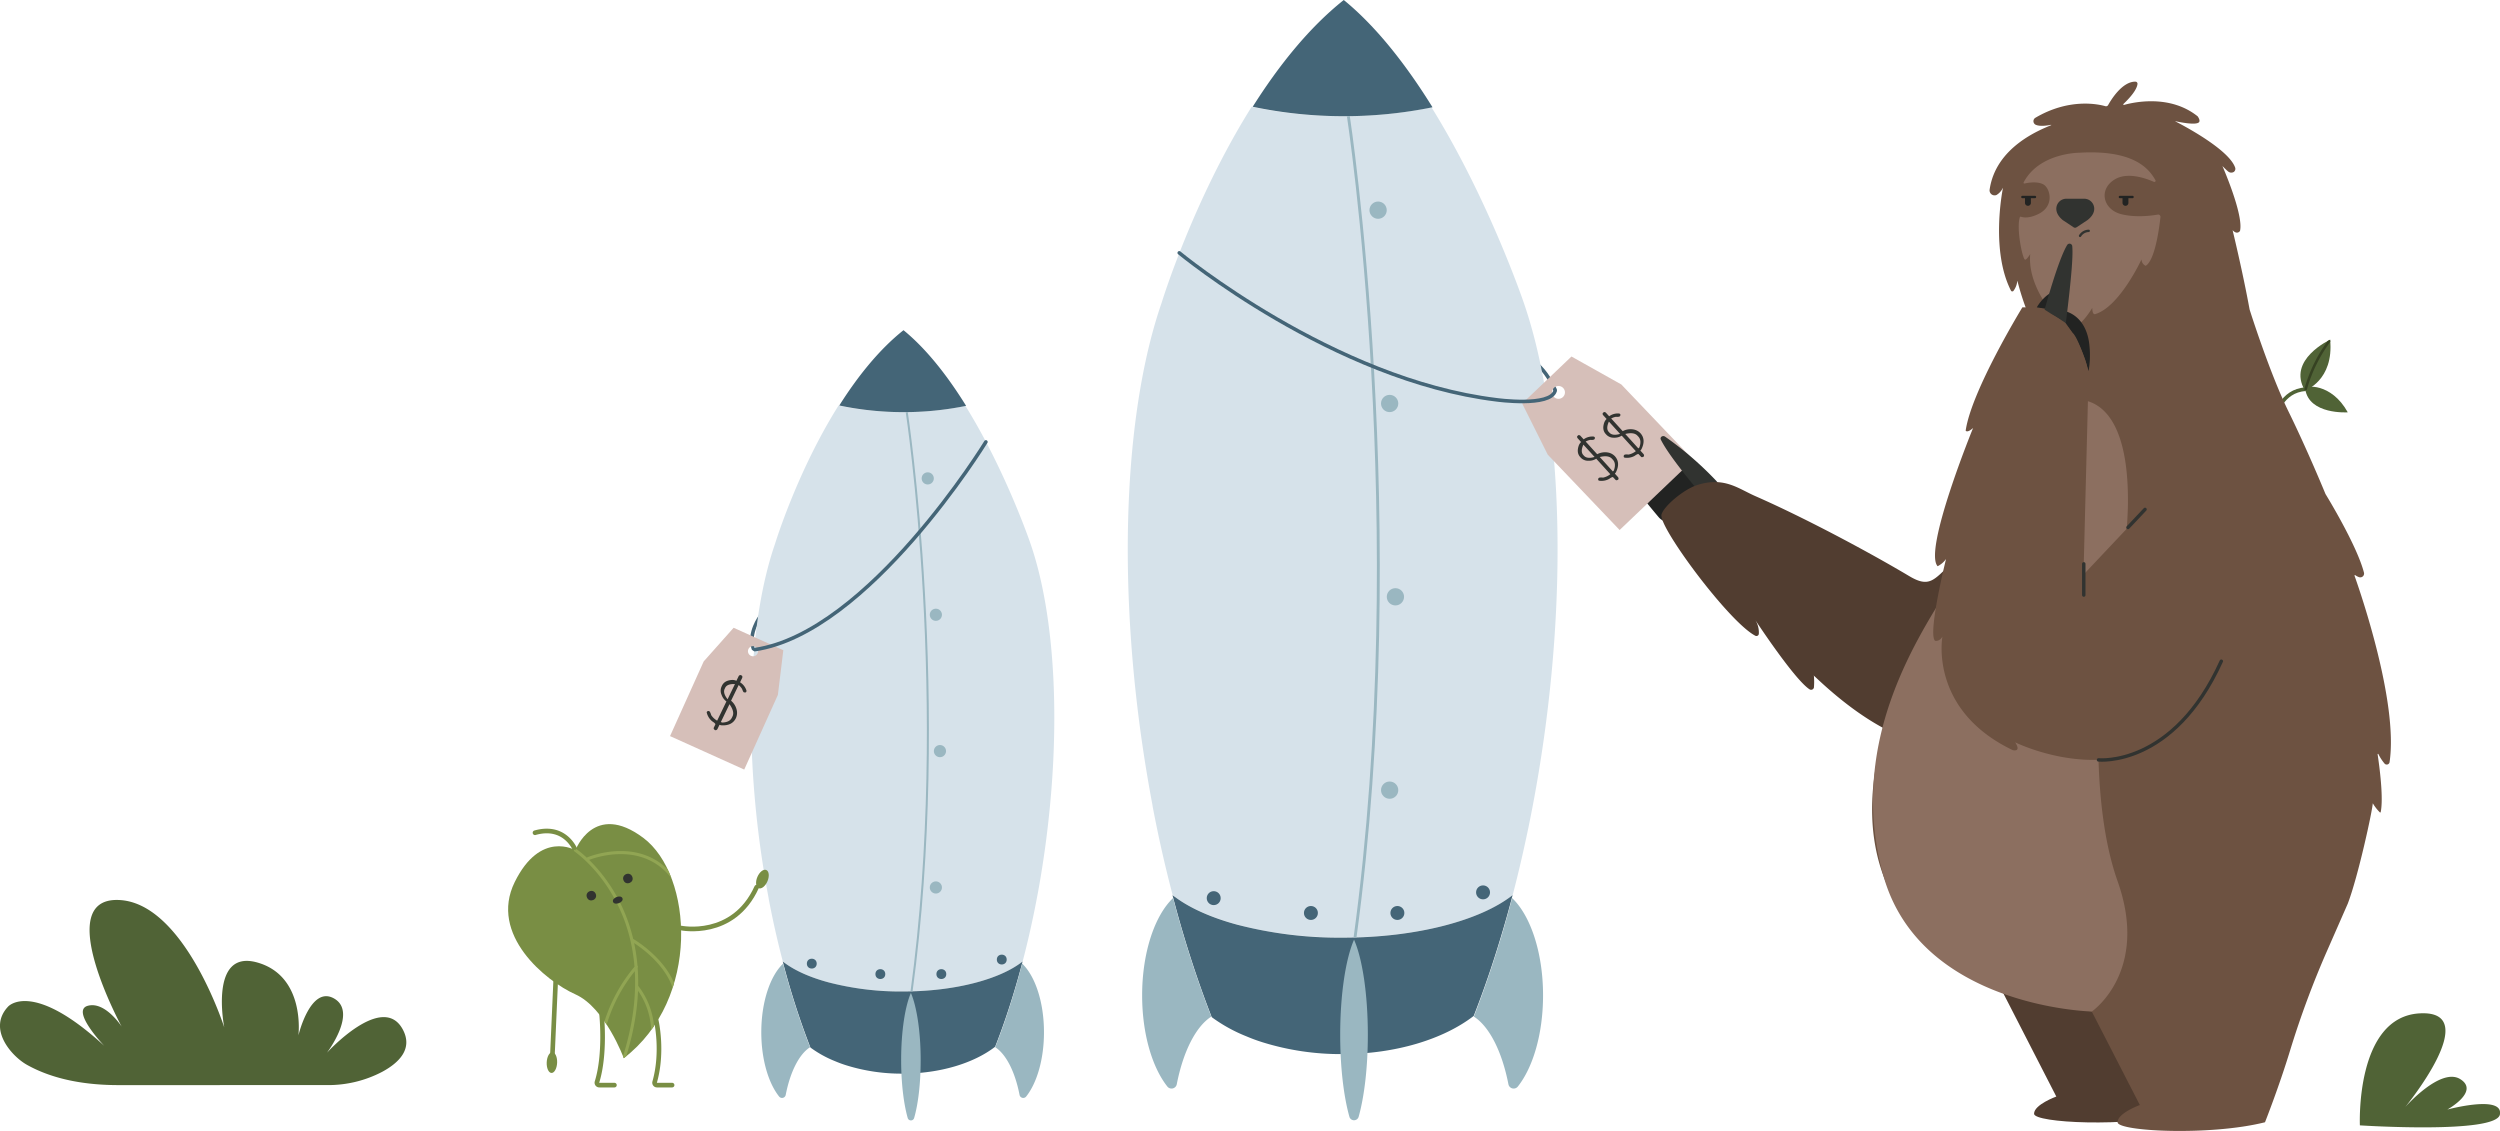 <svg id="Слой_2" data-name="Слой 2" xmlns="http://www.w3.org/2000/svg" viewBox="0 0 1039.87 470.42">
  <defs>
    <clipPath id="clip-path" transform="translate(-134.05 -179.98)">
      <path class="cls-1" d="M1103.27 321.28s-18.14 8.34-10.47 21.15c.01 0 12.1-4.17 10.47-21.15z"/>
    </clipPath>
    <clipPath id="clip-path-2" transform="translate(-134.05 -179.98)">
      <path class="cls-1" d="M373.39 533.64s7.71-20.55 28.26-5.14 24 67-8.14 91.63c0 0-7.71-21-20.12-26.55s-36-24.83-25.26-46.67 25.26-13.27 25.26-13.27z"/>
    </clipPath>
    <style>
      .cls-1,.cls-19,.cls-20,.cls-22,.cls-25,.cls-3{fill:none}.cls-2{fill:#506336}.cls-3{stroke:#446577;stroke-width:1.5px}.cls-19,.cls-20,.cls-22,.cls-25,.cls-3{stroke-linecap:round;stroke-miterlimit:10}.cls-4{fill:#d6e2ea}.cls-5{fill:#446577}.cls-6{fill:#9ab7c1}.cls-8{fill:#d6bfb9}.cls-9{fill:#313330}.cls-11{fill:#222322}.cls-12{fill:#513d30}.cls-16{fill:#6d5241}.cls-17{fill:#8c6f60}.cls-19{stroke:#313330;stroke-width:1.43px}.cls-20{stroke:#222322}.cls-22{stroke:#798e44;stroke-width:1.93px}.cls-23{fill:#798e44}.cls-25{stroke:#91a553;stroke-width:1.28px}
    </style>
  </defs>
  <path class="cls-2" d="M1115.64 648.07s-2-45.22 25-46.59-6.16 39-6.16 39 14.71-16.76 22.92-11.63-5.4 12.65-5.4 12.65 23.26-6.29 21.89 2-58.25 4.57-58.25 4.57zM183.34 631.33c-13.32 0-26.92-2.17-38.13-8.47-6.19-3.48-16.55-14.85-7.79-24.19 0 0 9.9-11.34 40 16.33 0 0-14.09-14.66-6.86-16.66s14.1 8.66 14.1 8.66-29-53.36-1.52-52.68 44.19 53 44.19 53-6.48-32.67 13.71-27 17.14 30.33 17.14 30.33 5-21 14.86-15.33-3 22.55-3 22.55 23.24-25.55 31.62-9.55c4.19 8-1.71 13.75-8.67 17.5a48.37 48.37 0 01-22.88 5.5z" transform="translate(-134.05 -179.98)"/>
  <path class="cls-3" d="M450.33 436.33s-5.27 7-2.9 13.48" transform="translate(-134.05 -179.98)"/>
  <path class="cls-4" d="M568.6 533.77c-.95 6.7-2 13.29-3.25 19.71-.59 3.12-1.2 6.2-1.86 9.23a362.67 362.67 0 01-4.08 17.22c-9.38 7.41-28.19 12.46-49.87 12.46s-40.49-5-49.87-12.48q-2.21-8.38-4.1-17.2c-.63-3-1.24-6-1.81-9v-.14q-1.83-9.68-3.27-19.79c-7.19-51.23-4.33-97.9 5.94-127.61 0 0 9.14-30.08 26.43-57.53a130.2 130.2 0 0052.75.15c16.88 27.19 27.09 57.37 27.09 57.37 10.23 29.71 13.09 76.38 5.9 127.61z" transform="translate(-134.05 -179.98)"/>
  <path class="cls-5" d="M559.39 579.92q-1.57 6-3.3 11.78c-2.49 8.36-5.21 16.27-8.11 23.67-8.8 6.79-22.84 11.19-38.63 11.19a76.93 76.93 0 01-23.24-3.45 49.89 49.89 0 01-4.71-1.73 46 46 0 01-10.23-5.67.6.6 0 00-.07-.15c-2.95-7.58-5.74-15.71-8.3-24.29q-1.52-5.13-2.93-10.46c-.08-.29-.15-.59-.24-.9.22.17.44.36.68.51 4.44 3.32 10.75 6.13 18.37 8.18a119.54 119.54 0 0030.83 3.79c21.7-.01 40.49-5.05 49.88-12.47zM535.9 348.79a130.2 130.2 0 01-52.75-.15c7.45-11.78 16.37-23.09 26.71-31.32 9.78 7.97 18.57 19.43 26.04 31.47z" transform="translate(-134.05 -179.98)"/>
  <path class="cls-6" d="M471 615.56c-4.56 2.92-8.27 10.27-10.13 19.83a1.56 1.56 0 01-2.75.69c-4.45-5.59-7.41-15.48-7.41-26.74 0-12.6 3.71-23.46 9.07-28.54q1.4 5.33 2.93 10.46c2.56 8.59 5.35 16.74 8.29 24.3zM548 615.56c4.56 2.92 8.27 10.27 10.13 19.83a1.56 1.56 0 002.75.69c4.45-5.59 7.41-15.48 7.41-26.74 0-12.6-3.71-23.46-9.07-28.54q-1.4 5.33-2.93 10.46c-2.52 8.59-5.29 16.74-8.29 24.3zM517 620.92c0 9.57-1 18.16-2.71 24.06a1.39 1.39 0 01-2.69 0c-1.67-5.91-2.72-14.5-2.72-24.07 0-11.94 1.63-22.35 4.06-27.93 2.4 5.6 4.06 16.02 4.06 27.94z" transform="translate(-134.05 -179.98)"/>
  <path d="M377.16 171.43s18.38 120.43 2 240.92" stroke-width=".85" stroke="#9ab7c1" stroke-miterlimit="10" fill="none"/>
  <circle class="cls-5" cx="391.55" cy="405.17" r="2.05"/>
  <circle class="cls-5" cx="416.68" cy="399.13" r="2.05"/>
  <circle class="cls-5" cx="366.18" cy="405.17" r="2.05"/>
  <circle class="cls-5" cx="337.66" cy="400.82" r="2.05"/>
  <circle class="cls-6" cx="390.97" cy="312.42" r="2.53"/>
  <circle class="cls-6" cx="389.27" cy="255.71" r="2.53"/>
  <circle class="cls-6" cx="385.89" cy="198.99" r="2.53"/>
  <circle class="cls-6" cx="389.27" cy="369.14" r="2.53"/>
  <path class="cls-8" d="M459.87 450.43l-20.67-9.33-12.45 14-14 31.06 30.86 13.92 14-31.06zm-13.49 2.33a2.1 2.1 0 112.78-1 2.1 2.1 0 01-2.78 1z" transform="translate(-134.05 -179.98)"/>
  <path class="cls-3" d="M544.13 363.8S495.5 443.19 448 450.19" transform="translate(-134.05 -179.98)"/>
  <path class="cls-9" d="M442.24 460.82l.29.14q.42.2.26.93l-.91 1.89a6.22 6.22 0 012.45 2.87q.3.7.22.86l-.14.29q-.18.37-1 .12-.24-.12-.7-1.38a6.27 6.27 0 00-1.42-1.62l-3.15 6.52a7.08 7.08 0 012.44 4.34 5.4 5.4 0 01-.42 2.88q-1.61 3.34-6.21 3l-.63-.2-.89 1.85q-.51.57-1 .34-.71-.52-.48-1l.64-1.33q.17-.36-1.29-1.3a6.65 6.65 0 01-2.3-3.74l.06-.19a.75.75 0 011-.28q.4.2.82 1.64a7.34 7.34 0 002.47 2.29l3.85-8a5.71 5.71 0 01-2-2.72 4.18 4.18 0 010-3.51l.17-.36q1.08-2.23 4.35-2.35a4.17 4.17 0 011.64.35l1-2.05q.49-.47.88-.28zm-6.56 5.26l-.19.4q-.86 1.77 1.2 4.36l3.06-6.32q-3.25-.15-4.07 1.56zm1.8 6.8l-3.58 7.41.5.24q3.14-.09 4.09-2.07l.24-.5q.97-1.96-1.26-5.08z" transform="translate(-134.05 -179.98)"/>
  <path class="cls-3" d="M780.88 342.11c-2.29-4.77-4.87-8.81-9-11.86" transform="translate(-134.05 -179.98)"/>
  <path class="cls-4" d="M776.26 486.88c-1.34 9.5-2.88 18.84-4.61 27.94-.84 4.42-1.7 8.79-2.64 13.08-1.78 8.35-3.7 16.51-5.78 24.41-13.3 10.51-40 17.67-70.71 17.67s-57.41-7.15-70.71-17.69q-3.14-11.89-5.81-24.39c-.89-4.2-1.75-8.47-2.57-12.77v-.19q-2.59-13.72-4.63-28.06c-10.2-72.63-6.14-138.81 8.42-180.93 0 0 13-42.65 37.47-81.56a184.59 184.59 0 0074.79.22c23.93 38.55 38.4 81.34 38.4 81.34 14.52 42.12 18.58 108.29 8.38 180.93z" transform="translate(-134.05 -179.98)"/>
  <path class="cls-5" d="M763.21 552.31q-2.21 8.53-4.68 16.69c-3.53 11.86-7.39 23.07-11.5 33.56-12.48 9.62-32.38 15.87-54.77 15.87a109.07 109.07 0 01-33-4.9 70.74 70.74 0 01-6.67-2.45 65.15 65.15 0 01-14.5-8 .85.85 0 00-.1-.22c-4.18-10.75-8.14-22.27-11.76-34.44q-2.16-7.27-4.15-14.83c-.12-.41-.22-.84-.34-1.27.31.24.62.5 1 .72 6.29 4.7 15.24 8.69 26 11.59A169.49 169.49 0 00692.5 570c30.75 0 57.41-7.18 70.71-17.69zM729.9 224.6a184.59 184.59 0 01-74.79-.22c10.56-16.71 23.21-32.74 37.88-44.4 13.86 11.31 26.32 27.55 36.91 44.62z" transform="translate(-134.05 -179.98)"/>
  <path class="cls-6" d="M637.9 602.83c-6.46 4.13-11.72 14.56-14.37 28.12a2.22 2.22 0 01-3.9 1C613.32 624 609.12 610 609.12 594c0-17.86 5.26-33.27 12.87-40.47q2 7.56 4.15 14.83c3.62 12.2 7.58 23.72 11.76 34.47zM747.1 602.83c6.46 4.13 11.72 14.56 14.37 28.12a2.22 2.22 0 003.9 1C771.69 624 775.88 610 775.88 594c0-17.86-5.26-33.27-12.87-40.47q-2 7.56-4.15 14.83c-3.62 12.2-7.58 23.72-11.76 34.47zM703 610.44c0 13.56-1.48 25.74-3.84 34.12a2 2 0 01-3.81 0c-2.37-8.38-3.85-20.56-3.85-34.12 0-16.92 2.3-31.68 5.76-39.6 3.49 7.92 5.74 22.68 5.74 39.6z" transform="translate(-134.05 -179.98)"/>
  <path d="M560.85 48.34s26.1 170.75 2.78 341.58" stroke-width="1.2" stroke="#9ab7c1" stroke-miterlimit="10" fill="none"/>
  <circle class="cls-5" cx="581.24" cy="379.75" r="2.9"/>
  <circle class="cls-5" cx="616.87" cy="371.18" r="2.9"/>
  <circle class="cls-5" cx="545.27" cy="379.75" r="2.9"/>
  <circle class="cls-5" cx="504.84" cy="373.58" r="2.9"/>
  <circle class="cls-6" cx="580.42" cy="248.24" r="3.59"/>
  <circle class="cls-6" cx="578.02" cy="167.83" r="3.59"/>
  <circle class="cls-6" cx="573.22" cy="87.42" r="3.59"/>
  <circle class="cls-6" cx="578.02" cy="328.66" r="3.59"/>
  <path class="cls-11" d="M802 360.45c-1.37-1-3.08.21-2.37 1.63 4.52 9.1 19 26.67 24.32 33 1.25 1.49 3.08 2.17 4.42 1.62a10.12 10.12 0 002.84-1.7c1.29-1.15 1.44-3.64 1.37-5.37a5.16 5.16 0 00-1.4-3.17A203.51 203.51 0 00802 360.45z" transform="translate(-134.05 -179.98)"/>
  <path class="cls-11" d="M808.66 354.79c-1.41-.94-3.08.26-2.34 1.68 4.79 9.06 19.78 26.46 25.32 32.76 1.3 1.47 3.15 2.13 4.48 1.54a10 10 0 002.8-1.76c1.27-1.18 1.35-3.69 1.23-5.42a5.24 5.24 0 00-1.49-3.16 207.32 207.32 0 00-30-25.64z" transform="translate(-134.05 -179.98)"/>
  <path class="cls-8" d="M787.7 328.27l-20.5 19.55 10.63 21.27 29.9 31.35 30.61-29.19-29.9-31.35zm-3.52 16.83a2.67 2.67 0 11.06-3.74 2.64 2.64 0 01-.06 3.74z" transform="translate(-134.05 -179.98)"/>
  <path class="cls-9" d="M826.64 361.6c-1-.67-2.28.23-1.77 1.25 3.24 6.57 13.72 19.11 17.59 23.65a2.94 2.94 0 003.25 1.08 8 8 0 002.12-1.32c1-.87 1.11-2.71 1.07-4a3.59 3.59 0 00-1-2.3 139.83 139.83 0 00-21.26-18.36z" transform="translate(-134.05 -179.98)"/>
  <path class="cls-12" d="M975.57 387.12s-16.6 14.78-30 27.36c-7.14 6.72-9 10.14-17.41 5.11-16.61-9.89-42.95-24-64-33.26-7.06-3.1-12.83-8.09-23.9-4.69-6 1.85-14.45 9.17-15.13 12.48-1.08 5.26 28.2 44.78 39.11 50.33a1 1 0 001.39-.82 9.74 9.74 0 00-1.68-6.07s16.37 25 22.8 29.16a1.2 1.2 0 001.8-.78 28.9 28.9 0 000-4.73c-2.56-3.45 31.2 33.69 58.32 27.94 26.93-5.71 38.66-20 38.66-20z" transform="translate(-134.05 -179.98)"/>
  <path d="M946.43 173.17s2.48-10.71 12.6-11.27" stroke="#506336" stroke-width="1.54" stroke-miterlimit="10" fill="none"/>
  <path class="cls-2" d="M1103.27 321.28s-18.14 8.34-10.47 21.15c.01 0 12.1-4.17 10.47-21.15z" transform="translate(-134.05 -179.98)"/>
  <path class="cls-2" d="M1092.9 341.76c-.22-1.53 10.84-2.68 17.7 9.73 0 0-16.17 1.1-17.7-9.73z" transform="translate(-134.05 -179.98)"/>
  <g clip-path="url(#clip-path)">
    <path d="M969.76 140.66a60.8 60.8 0 00-10.73 21.23" stroke="#364222" stroke-width="1.07" stroke-miterlimit="10" stroke-linecap="round" fill="none"/>
  </g>
  <path class="cls-12" d="M1051.19 597.19c-.06 17.92-9.77 46.06-9.77 46.06-22.73 5.73-61.31 3.82-61.31 0s9.26-7.16 9.26-7.16l-23-44.81z" transform="translate(-134.05 -179.98)"/>
  <path class="cls-16" d="M1110.6 555.85c4.44-11.64 10.38-39.37 10.37-41.6 0-.07.09-.08.13 0a18.75 18.75 0 002.83 3.62.22.22 0 00.37-.1c1.23-5.95-.54-19.1-1.29-24.07a.17.17 0 01.31-.09 19.68 19.68 0 002.54 3.93 1.2 1.2 0 002.12-.5c3.75-24.92-12.36-71.37-14.56-77.56a.21.21 0 01.33-.24 5.68 5.68 0 001.58.82 1.58 1.58 0 002-1.92c-3-11.6-16-32.68-16-32.68s-7.38-18-15.34-34.23-16.22-42.5-16.22-42.51c-2.89-15.81-7.08-33-7.08-33 1.95 2.11 3.08.32 3.08.32 1.62-6.66-7.31-27-7.31-27s1.75 1.78 2.27 2.16a2 2 0 002.48.28 1.59 1.59 0 00.53-1.84c-2.72-7.63-21.88-17.65-24.81-19.14a.05.05 0 010-.1c1.74.38 8.45 1.76 9.76.45.77-.77-.54-2.49-.54-2.49-11.59-9.26-26.74-5.83-30.65-4.73a.24.24 0 01-.2-.41c4.69-4.47 5.69-7 5.83-8.28a.88.88 0 00-.84-1c-5.46-.07-10.07 7.41-11.37 9.75a1 1 0 01-1.13.46c-3.07-.87-15.14-3.46-29.21 4.87a1.65 1.65 0 00.27 2.88c1.1.46 3 .64 6.31 0 .09 0 .14.1.06.14-4.39 1.89-23 8.93-25.59 26.82a2.09 2.09 0 002.86 2.23 6.75 6.75 0 002.63-2.93h.05c-.41 2.06-5 26.4 3.35 42.74a.63.63 0 001 .1 8.28 8.28 0 001.62-4.15s.05-.05.06 0a109.42 109.42 0 004.39 13.55 124.85 124.85 0 01.46 37.6c-2.17 15.16-7.17 34.92-18.54 53l-2.43 3.65C921.36 458.77 873 550.28 969 593.78l35.12 6.94 20 38.9s-9.26 3.34-9.26 7.16 38.58 5.73 61.31 0c0 0 5.77-14.54 10.46-29.92a378.83 378.83 0 0115.49-41.68z" transform="translate(-134.05 -179.98)"/>
  <path class="cls-17" d="M966.14 388.93s23-44 33.72-42.63 19.77 13 19.29 44.06a209.76 209.76 0 01-5.79 43.55 238.37 238.37 0 00-6.5 59.91c.39 17.28 2.36 36.81 8 52.69 13.37 37.72-10.72 54.21-10.72 54.21s-71.68-1.65-86.8-56.87 14.19-98.71 29.75-123.39 19.05-31.53 19.05-31.53zM974.69 270.13a.39.39 0 00-.51.24c-1.5 4.88 1.2 17.71 2.23 17.63.77-.06 2.11-2.38 2.11-2.38-1.17 12.13 8.48 24 9.22 24s1.77-2.14 1.77-2.14a22.85 22.85 0 005.92 9.16c4.4-.75 8.9-8.61 8.9-8.61s-.07 3 1.23 2.6c10.19-3.06 19.25-22.77 19.25-22.77a3 3 0 001.73 2.69c3.91-2.29 5.69-16 6.15-20.31a.94.94 0 00-1.1-1c-2.68.46-9.29 1.33-15.19-.17-7.6-1.93-9.59-10.25-2.76-14.44 5.39-3.3 13.23-.38 16.32 1a.51.51 0 00.64-.72c-2.11-3.55-7.53-12.84-31.71-11.4 0 0-16.65 0-23.12 12.35a.32.32 0 00.35.46c1.54-.36 5.4-1 7.9.38 2.83 1.62 4.69 8.92-2 12.25-4.02 2-6.46 1.5-7.33 1.18z" transform="translate(-134.05 -179.98)"/>
  <path class="cls-9" d="M989.42 266.18a4.18 4.18 0 014.16-3.54h7.46a4.18 4.18 0 014.07 3.64c.19 1.51-.36 3.35-2.76 5.24l-4.56 3a1.09 1.09 0 01-1.24 0l-4.55-3.03c-2.31-1.95-2.81-3.81-2.58-5.31z" transform="translate(-134.05 -179.98)"/>
  <path class="cls-20" d="M841.2 81.94h5.25"/>
  <path class="cls-11" d="M842.29 81.94h2.46v2.44a1.23 1.23 0 01-1.23 1.23 1.23 1.23 0 01-1.23-1.23v-2.44z"/>
  <path class="cls-20" d="M881.77 81.94h5.25"/>
  <path class="cls-11" d="M882.85 81.94h2.46v2.44a1.23 1.23 0 01-1.23 1.23 1.23 1.23 0 01-1.23-1.23v-2.44z"/>
  <path d="M999.25 278.08a4.32 4.32 0 013.58-2.08" transform="translate(-134.05 -179.98)" stroke="#313330" stroke-miterlimit="10" stroke-linecap="round" fill="none"/>
  <path class="cls-11" d="M981.25 307.83s4.45-8.23 11.6-7.2l-1.27 8.83zM993.17 309.47s8.93 1.7 10 14.53a38.34 38.34 0 01-.38 10.33s-4-13.67-6.73-16l-3.69-5.17z" transform="translate(-134.05 -179.98)"/>
  <path class="cls-9" d="M984.5 308.79s5.59-20.7 9.39-26.91a1.14 1.14 0 012.11.47c.31 3.32 0 10.49-2.67 32z" transform="translate(-134.05 -179.98)"/>
  <path class="cls-16" d="M975.25 307.83s-21.25 34.72-23.58 51.28c0 0 .58 1.14 3.08-1.11 0 0-20.75 50.84-14.75 57.5a9.61 9.61 0 003.5-3s-7.68 31-4.59 34c0 0 1.84.5 3.09-1.75 0 0-5.75 30.5 29.25 47.25 0 0 3.75 1 1-3.25 0 0 25.52 12.57 49.13 4.74S1058 455 1058 455l-31.74-63.14-25.59 27.14 2.06-80.56a25.26 25.26 0 00-1.4-9c-2-5.56-5.88-14.26-12.08-17.61-8.49-4.62-14-4-14-4z" transform="translate(-134.05 -179.98)"/>
  <path class="cls-19" d="M885.12 219.41l7.1-7.53M866.74 234.53v12.99"/>
  <path class="cls-19" d="M1006.92 496.06S1038 499.25 1058 455" transform="translate(-134.05 -179.98)"/>
  <path class="cls-3" d="M624.56 285.16S688.5 338 756.5 346.27c0 0 22.38 3.1 24.39-3.7" transform="translate(-134.05 -179.98)"/>
  <path class="cls-9" d="M790.21 361.3l.23-.21q.34-.31.94.1l1.39 1.53a6.12 6.12 0 013.52-1.18q.75 0 .87.11l.22.24q.27.3-.25.92a3.17 3.17 0 01-1.52.13 6.17 6.17 0 00-2 .7l4.79 5.27a7 7 0 014.86-.63 5.31 5.31 0 012.48 1.44q2.46 2.7.42 6.76l-.41.51 1.36 1.5q.34.67 0 1-.73.46-1.09.07l-1-1.07q-.26-.29-1.66.7a6.55 6.55 0 01-4.26.72l-.15-.12a.74.74 0 01.11-1q.33-.3 1.8-.15a7.22 7.22 0 003-1.41l-5.86-6.45a5.62 5.62 0 01-3.23.85 4.12 4.12 0 01-3.2-1.29l-.26-.29q-1.64-1.81-.54-4.84a4.1 4.1 0 01.93-1.37l-1.51-1.66q-.29-.6.02-.88zm2.39 7.92l.29.32q1.3 1.43 4.42.51l-4.65-5.12q-1.31 2.91-.06 4.29zm6.87.86l5.44 6 .41-.37q1.07-2.9-.38-4.49l-.37-.4q-1.46-1.63-5.1-.74zM800.82 351.71l.23-.21q.34-.31.94.1l1.39 1.53a6.12 6.12 0 013.52-1.18q.75 0 .87.11l.22.24q.27.3-.25.92a3.17 3.17 0 01-1.52.13 6.17 6.17 0 00-2 .7l4.79 5.27a7 7 0 014.86-.63 5.31 5.31 0 012.48 1.44q2.46 2.7.42 6.76l-.41.51 1.36 1.5q.34.67 0 1-.73.46-1.09.07l-1-1.07q-.26-.29-1.66.7a6.55 6.55 0 01-4.26.72l-.15-.12a.74.74 0 01.11-1q.33-.3 1.8-.15a7.22 7.22 0 003-1.41l-5.86-6.45a5.62 5.62 0 01-3.23.85 4.12 4.12 0 01-3.2-1.29l-.26-.29q-1.64-1.81-.54-4.84a4.1 4.1 0 01.93-1.37l-1.51-1.66q-.3-.59.02-.88zm2.39 7.92l.29.32q1.3 1.43 4.42.51l-4.65-5.12q-1.32 2.91-.07 4.29zm6.87.86l5.44 6 .41-.37q1.07-2.9-.38-4.49l-.37-.4q-1.47-1.63-5.11-.74z" transform="translate(-134.05 -179.98)"/>
  <path class="cls-22" d="M373.39 533.64s-4.12-10.87-16.81-7.28M407 604.45s3 12.81-.65 25.63a1 1 0 001 1.25h6.25M384.31 602.18s1.7 16.22-1.95 27.9a1 1 0 001 1.25h6.25" transform="translate(-134.05 -179.98)"/>
  <path class="cls-22" d="M231.18 407.03l-1.49 33.81"/>
  <ellipse class="cls-23" cx="363.62" cy="621.95" rx="4.32" ry="2.17" transform="rotate(-87.48 202.56 602.005)"/>
  <ellipse class="cls-23" cx="451.17" cy="545.63" rx="4.11" ry="2.28" transform="rotate(-67.01 248.223 556.886)"/>
  <path class="cls-23" d="M373.39 533.64s7.71-20.55 28.26-5.14 24 67-8.14 91.63c0 0-7.71-21-20.12-26.55s-36-24.83-25.26-46.67 25.26-13.27 25.26-13.27z" transform="translate(-134.05 -179.98)"/>
  <g clip-path="url(#clip-path-2)">
    <path class="cls-25" d="M373.39 533.64s39.68 26.57 20 87.18M398.77 582.13a65.76 65.76 0 00-13 23.91M378.7 537.13s22-9.29 35.18 7.81M397.11 571.07s13.52 7.74 17.46 20M399 590.42a31.25 31.25 0 016.55 18" transform="translate(-134.05 -179.98)"/>
  </g>
  <circle class="cls-9" cx="380.01" cy="552.54" r="1.97" transform="rotate(-23.61 -117.603 783.218)"/>
  <circle class="cls-9" cx="395.21" cy="545.41" r="1.97" transform="rotate(-23.61 -102.404 776.083)"/>
  <ellipse class="cls-9" cx="391.03" cy="554.32" rx="2.1" ry="1.36" transform="rotate(-20.81 -165.956 829.435)"/>
  <path class="cls-22" d="M417.37 566s21.69 4.45 31.41-17" transform="translate(-134.05 -179.98)"/>
</svg>
